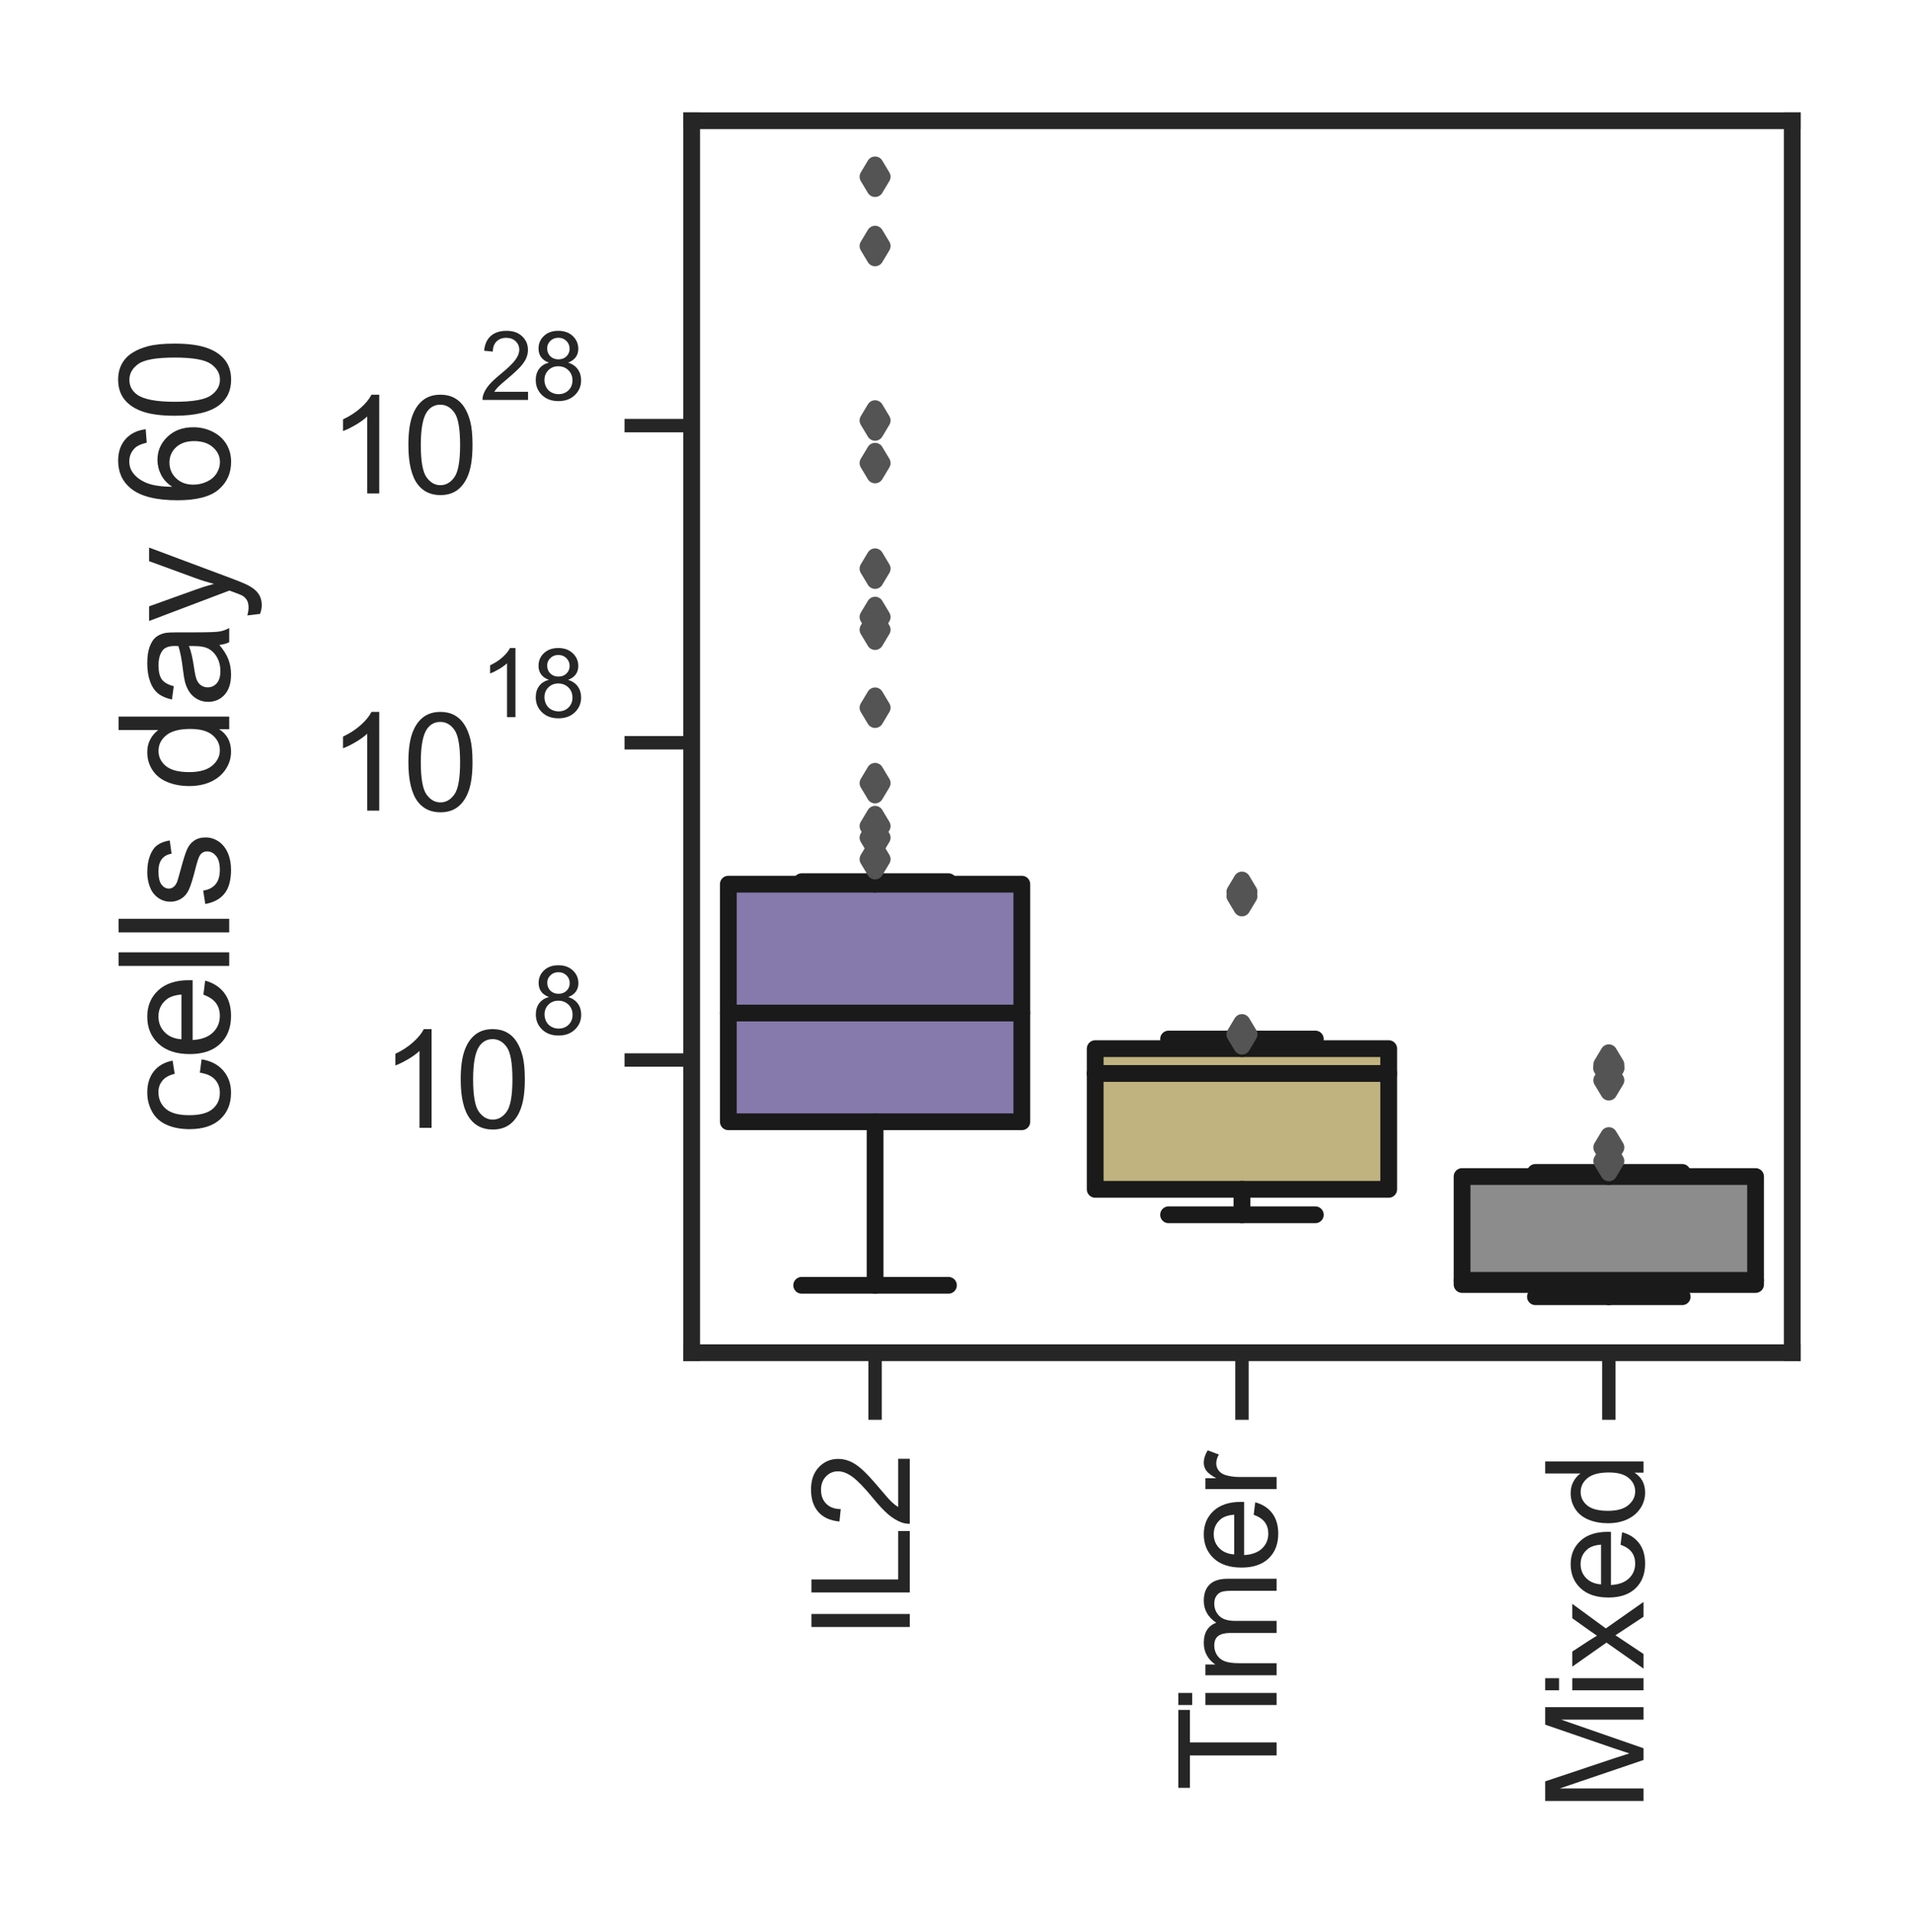 <?xml version="1.0" encoding="utf-8" standalone="no"?>
<!DOCTYPE svg PUBLIC "-//W3C//DTD SVG 1.1//EN"
  "http://www.w3.org/Graphics/SVG/1.1/DTD/svg11.dtd">
<svg xmlns:xlink="http://www.w3.org/1999/xlink" width="114.074pt" height="115.209pt" viewBox="0 0 114.074 115.209" xmlns="http://www.w3.org/2000/svg" version="1.1">
 <defs>
  <style type="text/css">*{stroke-linejoin: round; stroke-linecap: butt}</style>
 </defs>
 <g id="figure_1">
  <g id="patch_1">
   <path d="M 0 115.209 
L 114.074 115.209 
L 114.074 0 
L 0 0 
z
" style="fill: #ffffff"/>
  </g>
  <g id="axes_1">
   <g id="patch_2">
    <path d="M 41.243 80.67 
L 106.874 80.67 
L 106.874 7.2 
L 41.243 7.2 
z
" style="fill: #ffffff"/>
   </g>
   <g id="matplotlib.axis_1">
    <g id="xtick_1">
     <g id="line2d_1">
      <defs>
       <path id="md5c776cba0" d="M 0 0 
L 0 4 
" style="stroke: #262626; stroke-width: 0.8"/>
      </defs>
      <g>
       <use xlink:href="#md5c776cba0" x="52.182" y="80.67" style="fill: #262626; stroke: #262626; stroke-width: 0.8"/>
      </g>
     </g>
     <g id="text_1">
      <!-- IL2 -->
      <g style="fill: #262626" transform="translate(54.25 97.79)rotate(-90)scale(0.08 -0.08)">
       <defs>
        <path id="ArialMT-49" d="M 597 0 
L 597 4581 
L 1203 4581 
L 1203 0 
L 597 0 
z
" transform="scale(0.016)"/>
        <path id="ArialMT-4c" d="M 469 0 
L 469 4581 
L 1075 4581 
L 1075 541 
L 3331 541 
L 3331 0 
L 469 0 
z
" transform="scale(0.016)"/>
        <path id="ArialMT-32" d="M 3222 541 
L 3222 0 
L 194 0 
Q 188 203 259 391 
Q 375 700 629 1000 
Q 884 1300 1366 1694 
Q 2113 2306 2375 2664 
Q 2638 3022 2638 3341 
Q 2638 3675 2398 3904 
Q 2159 4134 1775 4134 
Q 1369 4134 1125 3890 
Q 881 3647 878 3216 
L 300 3275 
Q 359 3922 746 4261 
Q 1134 4600 1788 4600 
Q 2447 4600 2831 4234 
Q 3216 3869 3216 3328 
Q 3216 3053 3103 2787 
Q 2991 2522 2730 2228 
Q 2469 1934 1863 1422 
Q 1356 997 1212 845 
Q 1069 694 975 541 
L 3222 541 
z
" transform="scale(0.016)"/>
       </defs>
       <use xlink:href="#ArialMT-49"/>
       <use xlink:href="#ArialMT-4c" x="27.783"/>
       <use xlink:href="#ArialMT-32" x="83.398"/>
      </g>
     </g>
    </g>
    <g id="xtick_2">
     <g id="line2d_2">
      <g>
       <use xlink:href="#md5c776cba0" x="74.059" y="80.67" style="fill: #262626; stroke: #262626; stroke-width: 0.8"/>
      </g>
     </g>
     <g id="text_2">
      <!-- Timer -->
      <g style="fill: #262626" transform="translate(76.127 106.81)rotate(-90)scale(0.08 -0.08)">
       <defs>
        <path id="ArialMT-54" d="M 1659 0 
L 1659 4041 
L 150 4041 
L 150 4581 
L 3781 4581 
L 3781 4041 
L 2266 4041 
L 2266 0 
L 1659 0 
z
" transform="scale(0.016)"/>
        <path id="ArialMT-69" d="M 425 3934 
L 425 4581 
L 988 4581 
L 988 3934 
L 425 3934 
z
M 425 0 
L 425 3319 
L 988 3319 
L 988 0 
L 425 0 
z
" transform="scale(0.016)"/>
        <path id="ArialMT-6d" d="M 422 0 
L 422 3319 
L 925 3319 
L 925 2853 
Q 1081 3097 1340 3245 
Q 1600 3394 1931 3394 
Q 2300 3394 2536 3241 
Q 2772 3088 2869 2813 
Q 3263 3394 3894 3394 
Q 4388 3394 4653 3120 
Q 4919 2847 4919 2278 
L 4919 0 
L 4359 0 
L 4359 2091 
Q 4359 2428 4304 2576 
Q 4250 2725 4106 2815 
Q 3963 2906 3769 2906 
Q 3419 2906 3187 2673 
Q 2956 2441 2956 1928 
L 2956 0 
L 2394 0 
L 2394 2156 
Q 2394 2531 2256 2718 
Q 2119 2906 1806 2906 
Q 1569 2906 1367 2781 
Q 1166 2656 1075 2415 
Q 984 2175 984 1722 
L 984 0 
L 422 0 
z
" transform="scale(0.016)"/>
        <path id="ArialMT-65" d="M 2694 1069 
L 3275 997 
Q 3138 488 2766 206 
Q 2394 -75 1816 -75 
Q 1088 -75 661 373 
Q 234 822 234 1631 
Q 234 2469 665 2931 
Q 1097 3394 1784 3394 
Q 2450 3394 2872 2941 
Q 3294 2488 3294 1666 
Q 3294 1616 3291 1516 
L 816 1516 
Q 847 969 1125 678 
Q 1403 388 1819 388 
Q 2128 388 2347 550 
Q 2566 713 2694 1069 
z
M 847 1978 
L 2700 1978 
Q 2663 2397 2488 2606 
Q 2219 2931 1791 2931 
Q 1403 2931 1139 2672 
Q 875 2413 847 1978 
z
" transform="scale(0.016)"/>
        <path id="ArialMT-72" d="M 416 0 
L 416 3319 
L 922 3319 
L 922 2816 
Q 1116 3169 1280 3281 
Q 1444 3394 1641 3394 
Q 1925 3394 2219 3213 
L 2025 2691 
Q 1819 2813 1613 2813 
Q 1428 2813 1281 2702 
Q 1134 2591 1072 2394 
Q 978 2094 978 1738 
L 978 0 
L 416 0 
z
" transform="scale(0.016)"/>
       </defs>
       <use xlink:href="#ArialMT-54"/>
       <use xlink:href="#ArialMT-69" x="57.334"/>
       <use xlink:href="#ArialMT-6d" x="79.551"/>
       <use xlink:href="#ArialMT-65" x="162.852"/>
       <use xlink:href="#ArialMT-72" x="218.467"/>
      </g>
     </g>
    </g>
    <g id="xtick_3">
     <g id="line2d_3">
      <g>
       <use xlink:href="#md5c776cba0" x="95.936" y="80.67" style="fill: #262626; stroke: #262626; stroke-width: 0.8"/>
      </g>
     </g>
     <g id="text_3">
      <!-- Mixed -->
      <g style="fill: #262626" transform="translate(98.004 108.009)rotate(-90)scale(0.08 -0.08)">
       <defs>
        <path id="ArialMT-4d" d="M 475 0 
L 475 4581 
L 1388 4581 
L 2472 1338 
Q 2622 884 2691 659 
Q 2769 909 2934 1394 
L 4031 4581 
L 4847 4581 
L 4847 0 
L 4263 0 
L 4263 3834 
L 2931 0 
L 2384 0 
L 1059 3900 
L 1059 0 
L 475 0 
z
" transform="scale(0.016)"/>
        <path id="ArialMT-78" d="M 47 0 
L 1259 1725 
L 138 3319 
L 841 3319 
L 1350 2541 
Q 1494 2319 1581 2169 
Q 1719 2375 1834 2534 
L 2394 3319 
L 3066 3319 
L 1919 1756 
L 3153 0 
L 2463 0 
L 1781 1031 
L 1600 1309 
L 728 0 
L 47 0 
z
" transform="scale(0.016)"/>
        <path id="ArialMT-64" d="M 2575 0 
L 2575 419 
Q 2259 -75 1647 -75 
Q 1250 -75 917 144 
Q 584 363 401 755 
Q 219 1147 219 1656 
Q 219 2153 384 2558 
Q 550 2963 881 3178 
Q 1213 3394 1622 3394 
Q 1922 3394 2156 3267 
Q 2391 3141 2538 2938 
L 2538 4581 
L 3097 4581 
L 3097 0 
L 2575 0 
z
M 797 1656 
Q 797 1019 1065 703 
Q 1334 388 1700 388 
Q 2069 388 2326 689 
Q 2584 991 2584 1609 
Q 2584 2291 2321 2609 
Q 2059 2928 1675 2928 
Q 1300 2928 1048 2622 
Q 797 2316 797 1656 
z
" transform="scale(0.016)"/>
       </defs>
       <use xlink:href="#ArialMT-4d"/>
       <use xlink:href="#ArialMT-69" x="83.301"/>
       <use xlink:href="#ArialMT-78" x="105.518"/>
       <use xlink:href="#ArialMT-65" x="155.518"/>
       <use xlink:href="#ArialMT-64" x="211.133"/>
      </g>
     </g>
    </g>
   </g>
   <g id="matplotlib.axis_2">
    <g id="ytick_1">
     <g id="line2d_4">
      <defs>
       <path id="m9ca4eddf19" d="M 0 0 
L -4 0 
" style="stroke: #262626; stroke-width: 0.8"/>
      </defs>
      <g>
       <use xlink:href="#m9ca4eddf19" x="41.243" y="63.214" style="fill: #262626; stroke: #262626; stroke-width: 0.8"/>
      </g>
     </g>
     <g id="text_4">
      <!-- $\mathdefault{10^{8}}$ -->
      <g style="fill: #262626" transform="translate(22.683 67.339)scale(0.08 -0.08)">
       <defs>
        <path id="ArialMT-31" d="M 2384 0 
L 1822 0 
L 1822 3584 
Q 1619 3391 1289 3197 
Q 959 3003 697 2906 
L 697 3450 
Q 1169 3672 1522 3987 
Q 1875 4303 2022 4600 
L 2384 4600 
L 2384 0 
z
" transform="scale(0.016)"/>
        <path id="ArialMT-30" d="M 266 2259 
Q 266 3072 433 3567 
Q 600 4063 929 4331 
Q 1259 4600 1759 4600 
Q 2128 4600 2406 4451 
Q 2684 4303 2865 4023 
Q 3047 3744 3150 3342 
Q 3253 2941 3253 2259 
Q 3253 1453 3087 958 
Q 2922 463 2592 192 
Q 2263 -78 1759 -78 
Q 1097 -78 719 397 
Q 266 969 266 2259 
z
M 844 2259 
Q 844 1131 1108 757 
Q 1372 384 1759 384 
Q 2147 384 2411 759 
Q 2675 1134 2675 2259 
Q 2675 3391 2411 3762 
Q 2147 4134 1753 4134 
Q 1366 4134 1134 3806 
Q 844 3388 844 2259 
z
" transform="scale(0.016)"/>
        <path id="ArialMT-38" d="M 1131 2484 
Q 781 2613 612 2850 
Q 444 3088 444 3419 
Q 444 3919 803 4259 
Q 1163 4600 1759 4600 
Q 2359 4600 2725 4251 
Q 3091 3903 3091 3403 
Q 3091 3084 2923 2848 
Q 2756 2613 2416 2484 
Q 2838 2347 3058 2040 
Q 3278 1734 3278 1309 
Q 3278 722 2862 322 
Q 2447 -78 1769 -78 
Q 1091 -78 675 323 
Q 259 725 259 1325 
Q 259 1772 486 2073 
Q 713 2375 1131 2484 
z
M 1019 3438 
Q 1019 3113 1228 2906 
Q 1438 2700 1772 2700 
Q 2097 2700 2305 2904 
Q 2513 3109 2513 3406 
Q 2513 3716 2298 3927 
Q 2084 4138 1766 4138 
Q 1444 4138 1231 3931 
Q 1019 3725 1019 3438 
z
M 838 1322 
Q 838 1081 952 856 
Q 1066 631 1291 507 
Q 1516 384 1775 384 
Q 2178 384 2440 643 
Q 2703 903 2703 1303 
Q 2703 1709 2433 1975 
Q 2163 2241 1756 2241 
Q 1359 2241 1098 1978 
Q 838 1716 838 1322 
z
" transform="scale(0.016)"/>
       </defs>
       <use xlink:href="#ArialMT-31" transform="translate(0 0.994)"/>
       <use xlink:href="#ArialMT-30" transform="translate(55.615 0.994)"/>
       <use xlink:href="#ArialMT-38" transform="translate(112.973 70.688)scale(0.7)"/>
      </g>
     </g>
    </g>
    <g id="ytick_2">
     <g id="line2d_5">
      <g>
       <use xlink:href="#m9ca4eddf19" x="41.243" y="44.297" style="fill: #262626; stroke: #262626; stroke-width: 0.8"/>
      </g>
     </g>
     <g id="text_5">
      <!-- $\mathdefault{10^{18}}$ -->
      <g style="fill: #262626" transform="translate(19.563 48.422)scale(0.08 -0.08)">
       <use xlink:href="#ArialMT-31" transform="translate(0 0.994)"/>
       <use xlink:href="#ArialMT-30" transform="translate(55.615 0.994)"/>
       <use xlink:href="#ArialMT-31" transform="translate(112.973 70.688)scale(0.7)"/>
       <use xlink:href="#ArialMT-38" transform="translate(151.903 70.688)scale(0.7)"/>
      </g>
     </g>
    </g>
    <g id="ytick_3">
     <g id="line2d_6">
      <g>
       <use xlink:href="#m9ca4eddf19" x="41.243" y="25.38" style="fill: #262626; stroke: #262626; stroke-width: 0.8"/>
      </g>
     </g>
     <g id="text_6">
      <!-- $\mathdefault{10^{28}}$ -->
      <g style="fill: #262626" transform="translate(19.563 29.505)scale(0.08 -0.08)">
       <use xlink:href="#ArialMT-31" transform="translate(0 0.994)"/>
       <use xlink:href="#ArialMT-30" transform="translate(55.615 0.994)"/>
       <use xlink:href="#ArialMT-32" transform="translate(112.973 70.688)scale(0.7)"/>
       <use xlink:href="#ArialMT-38" transform="translate(151.903 70.688)scale(0.7)"/>
      </g>
     </g>
    </g>
    <g id="text_7">
     <!-- cells day 60 -->
     <g style="fill: #262626" transform="translate(13.669 67.697)rotate(-90)scale(0.09 -0.09)">
      <defs>
       <path id="ArialMT-63" d="M 2588 1216 
L 3141 1144 
Q 3050 572 2676 248 
Q 2303 -75 1759 -75 
Q 1078 -75 664 370 
Q 250 816 250 1647 
Q 250 2184 428 2587 
Q 606 2991 970 3192 
Q 1334 3394 1763 3394 
Q 2303 3394 2647 3120 
Q 2991 2847 3088 2344 
L 2541 2259 
Q 2463 2594 2264 2762 
Q 2066 2931 1784 2931 
Q 1359 2931 1093 2626 
Q 828 2322 828 1663 
Q 828 994 1084 691 
Q 1341 388 1753 388 
Q 2084 388 2306 591 
Q 2528 794 2588 1216 
z
" transform="scale(0.016)"/>
       <path id="ArialMT-6c" d="M 409 0 
L 409 4581 
L 972 4581 
L 972 0 
L 409 0 
z
" transform="scale(0.016)"/>
       <path id="ArialMT-73" d="M 197 991 
L 753 1078 
Q 800 744 1014 566 
Q 1228 388 1613 388 
Q 2000 388 2187 545 
Q 2375 703 2375 916 
Q 2375 1106 2209 1216 
Q 2094 1291 1634 1406 
Q 1016 1563 777 1677 
Q 538 1791 414 1992 
Q 291 2194 291 2438 
Q 291 2659 392 2848 
Q 494 3038 669 3163 
Q 800 3259 1026 3326 
Q 1253 3394 1513 3394 
Q 1903 3394 2198 3281 
Q 2494 3169 2634 2976 
Q 2775 2784 2828 2463 
L 2278 2388 
Q 2241 2644 2061 2787 
Q 1881 2931 1553 2931 
Q 1166 2931 1000 2803 
Q 834 2675 834 2503 
Q 834 2394 903 2306 
Q 972 2216 1119 2156 
Q 1203 2125 1616 2013 
Q 2213 1853 2448 1751 
Q 2684 1650 2818 1456 
Q 2953 1263 2953 975 
Q 2953 694 2789 445 
Q 2625 197 2315 61 
Q 2006 -75 1616 -75 
Q 969 -75 630 194 
Q 291 463 197 991 
z
" transform="scale(0.016)"/>
       <path id="ArialMT-20" transform="scale(0.016)"/>
       <path id="ArialMT-61" d="M 2588 409 
Q 2275 144 1986 34 
Q 1697 -75 1366 -75 
Q 819 -75 525 192 
Q 231 459 231 875 
Q 231 1119 342 1320 
Q 453 1522 633 1644 
Q 813 1766 1038 1828 
Q 1203 1872 1538 1913 
Q 2219 1994 2541 2106 
Q 2544 2222 2544 2253 
Q 2544 2597 2384 2738 
Q 2169 2928 1744 2928 
Q 1347 2928 1158 2789 
Q 969 2650 878 2297 
L 328 2372 
Q 403 2725 575 2942 
Q 747 3159 1072 3276 
Q 1397 3394 1825 3394 
Q 2250 3394 2515 3294 
Q 2781 3194 2906 3042 
Q 3031 2891 3081 2659 
Q 3109 2516 3109 2141 
L 3109 1391 
Q 3109 606 3145 398 
Q 3181 191 3288 0 
L 2700 0 
Q 2613 175 2588 409 
z
M 2541 1666 
Q 2234 1541 1622 1453 
Q 1275 1403 1131 1340 
Q 988 1278 909 1158 
Q 831 1038 831 891 
Q 831 666 1001 516 
Q 1172 366 1500 366 
Q 1825 366 2078 508 
Q 2331 650 2450 897 
Q 2541 1088 2541 1459 
L 2541 1666 
z
" transform="scale(0.016)"/>
       <path id="ArialMT-79" d="M 397 -1278 
L 334 -750 
Q 519 -800 656 -800 
Q 844 -800 956 -737 
Q 1069 -675 1141 -563 
Q 1194 -478 1313 -144 
Q 1328 -97 1363 -6 
L 103 3319 
L 709 3319 
L 1400 1397 
Q 1534 1031 1641 628 
Q 1738 1016 1872 1384 
L 2581 3319 
L 3144 3319 
L 1881 -56 
Q 1678 -603 1566 -809 
Q 1416 -1088 1222 -1217 
Q 1028 -1347 759 -1347 
Q 597 -1347 397 -1278 
z
" transform="scale(0.016)"/>
       <path id="ArialMT-36" d="M 3184 3459 
L 2625 3416 
Q 2550 3747 2413 3897 
Q 2184 4138 1850 4138 
Q 1581 4138 1378 3988 
Q 1113 3794 959 3422 
Q 806 3050 800 2363 
Q 1003 2672 1297 2822 
Q 1591 2972 1913 2972 
Q 2475 2972 2870 2558 
Q 3266 2144 3266 1488 
Q 3266 1056 3080 686 
Q 2894 316 2569 119 
Q 2244 -78 1831 -78 
Q 1128 -78 684 439 
Q 241 956 241 2144 
Q 241 3472 731 4075 
Q 1159 4600 1884 4600 
Q 2425 4600 2770 4297 
Q 3116 3994 3184 3459 
z
M 888 1484 
Q 888 1194 1011 928 
Q 1134 663 1356 523 
Q 1578 384 1822 384 
Q 2178 384 2434 671 
Q 2691 959 2691 1453 
Q 2691 1928 2437 2201 
Q 2184 2475 1800 2475 
Q 1419 2475 1153 2201 
Q 888 1928 888 1484 
z
" transform="scale(0.016)"/>
      </defs>
      <use xlink:href="#ArialMT-63"/>
      <use xlink:href="#ArialMT-65" x="50"/>
      <use xlink:href="#ArialMT-6c" x="105.615"/>
      <use xlink:href="#ArialMT-6c" x="127.832"/>
      <use xlink:href="#ArialMT-73" x="150.049"/>
      <use xlink:href="#ArialMT-20" x="200.049"/>
      <use xlink:href="#ArialMT-64" x="227.832"/>
      <use xlink:href="#ArialMT-61" x="283.447"/>
      <use xlink:href="#ArialMT-79" x="339.062"/>
      <use xlink:href="#ArialMT-20" x="389.062"/>
      <use xlink:href="#ArialMT-36" x="416.846"/>
      <use xlink:href="#ArialMT-30" x="472.461"/>
     </g>
    </g>
   </g>
   <g id="patch_3">
    <path d="M 43.431 66.896 
L 60.932 66.896 
L 60.932 52.727 
L 43.431 52.727 
L 43.431 66.896 
z
" clip-path="url(#p31f26df3a6)" style="fill: #857aab; stroke: #1a1a1a; stroke-linejoin: miter"/>
   </g>
   <g id="patch_4">
    <path d="M 65.308 70.926 
L 82.809 70.926 
L 82.809 62.535 
L 65.308 62.535 
L 65.308 70.926 
z
" clip-path="url(#p31f26df3a6)" style="fill: #c1b37f; stroke: #1a1a1a; stroke-linejoin: miter"/>
   </g>
   <g id="patch_5">
    <path d="M 87.185 76.601 
L 104.687 76.601 
L 104.687 70.163 
L 87.185 70.163 
L 87.185 76.601 
z
" clip-path="url(#p31f26df3a6)" style="fill: #8c8c8c; stroke: #1a1a1a; stroke-linejoin: miter"/>
   </g>
   <g id="line2d_7">
    <path d="M 52.182 66.896 
L 52.182 76.649 
" clip-path="url(#p31f26df3a6)" style="fill: none; stroke: #1a1a1a; stroke-linecap: round"/>
   </g>
   <g id="line2d_8">
    <path d="M 52.182 52.727 
L 52.182 52.579 
" clip-path="url(#p31f26df3a6)" style="fill: none; stroke: #1a1a1a; stroke-linecap: round"/>
   </g>
   <g id="line2d_9">
    <path d="M 47.806 76.649 
L 56.557 76.649 
" clip-path="url(#p31f26df3a6)" style="fill: none; stroke: #1a1a1a; stroke-linecap: round"/>
   </g>
   <g id="line2d_10">
    <path d="M 47.806 52.579 
L 56.557 52.579 
" clip-path="url(#p31f26df3a6)" style="fill: none; stroke: #1a1a1a; stroke-linecap: round"/>
   </g>
   <g id="line2d_11">
    <defs>
     <path id="ma9858c7730" d="M 0 0.707 
L 0.424 0 
L 0 -0.707 
L -0.424 0 
z
" style="stroke: #545454; stroke-linejoin: miter"/>
    </defs>
    <g clip-path="url(#p31f26df3a6)">
     <use xlink:href="#ma9858c7730" x="52.182" y="27.616" style="fill: #545454; stroke: #545454; stroke-linejoin: miter"/>
     <use xlink:href="#ma9858c7730" x="52.182" y="49.955" style="fill: #545454; stroke: #545454; stroke-linejoin: miter"/>
     <use xlink:href="#ma9858c7730" x="52.182" y="14.671" style="fill: #545454; stroke: #545454; stroke-linejoin: miter"/>
     <use xlink:href="#ma9858c7730" x="52.182" y="25.076" style="fill: #545454; stroke: #545454; stroke-linejoin: miter"/>
     <use xlink:href="#ma9858c7730" x="52.182" y="49.265" style="fill: #545454; stroke: #545454; stroke-linejoin: miter"/>
     <use xlink:href="#ma9858c7730" x="52.182" y="46.703" style="fill: #545454; stroke: #545454; stroke-linejoin: miter"/>
     <use xlink:href="#ma9858c7730" x="52.182" y="10.54" style="fill: #545454; stroke: #545454; stroke-linejoin: miter"/>
     <use xlink:href="#ma9858c7730" x="52.182" y="42.204" style="fill: #545454; stroke: #545454; stroke-linejoin: miter"/>
     <use xlink:href="#ma9858c7730" x="52.182" y="33.911" style="fill: #545454; stroke: #545454; stroke-linejoin: miter"/>
     <use xlink:href="#ma9858c7730" x="52.182" y="37.553" style="fill: #545454; stroke: #545454; stroke-linejoin: miter"/>
     <use xlink:href="#ma9858c7730" x="52.182" y="51.236" style="fill: #545454; stroke: #545454; stroke-linejoin: miter"/>
     <use xlink:href="#ma9858c7730" x="52.182" y="36.794" style="fill: #545454; stroke: #545454; stroke-linejoin: miter"/>
    </g>
   </g>
   <g id="line2d_12">
    <path d="M 74.059 70.926 
L 74.059 72.444 
" clip-path="url(#p31f26df3a6)" style="fill: none; stroke: #1a1a1a; stroke-linecap: round"/>
   </g>
   <g id="line2d_13">
    <path d="M 74.059 62.535 
L 74.059 61.962 
" clip-path="url(#p31f26df3a6)" style="fill: none; stroke: #1a1a1a; stroke-linecap: round"/>
   </g>
   <g id="line2d_14">
    <path d="M 69.683 72.444 
L 78.434 72.444 
" clip-path="url(#p31f26df3a6)" style="fill: none; stroke: #1a1a1a; stroke-linecap: round"/>
   </g>
   <g id="line2d_15">
    <path d="M 69.683 61.962 
L 78.434 61.962 
" clip-path="url(#p31f26df3a6)" style="fill: none; stroke: #1a1a1a; stroke-linecap: round"/>
   </g>
   <g id="line2d_16">
    <g clip-path="url(#p31f26df3a6)">
     <use xlink:href="#ma9858c7730" x="74.059" y="61.684" style="fill: #545454; stroke: #545454; stroke-linejoin: miter"/>
     <use xlink:href="#ma9858c7730" x="74.059" y="53.441" style="fill: #545454; stroke: #545454; stroke-linejoin: miter"/>
     <use xlink:href="#ma9858c7730" x="74.059" y="53.186" style="fill: #545454; stroke: #545454; stroke-linejoin: miter"/>
    </g>
   </g>
   <g id="line2d_17">
    <path d="M 95.936 76.601 
L 95.936 77.33 
" clip-path="url(#p31f26df3a6)" style="fill: none; stroke: #1a1a1a; stroke-linecap: round"/>
   </g>
   <g id="line2d_18">
    <path d="M 95.936 70.163 
L 95.936 69.917 
" clip-path="url(#p31f26df3a6)" style="fill: none; stroke: #1a1a1a; stroke-linecap: round"/>
   </g>
   <g id="line2d_19">
    <path d="M 91.56 77.33 
L 100.311 77.33 
" clip-path="url(#p31f26df3a6)" style="fill: none; stroke: #1a1a1a; stroke-linecap: round"/>
   </g>
   <g id="line2d_20">
    <path d="M 91.56 69.917 
L 100.311 69.917 
" clip-path="url(#p31f26df3a6)" style="fill: none; stroke: #1a1a1a; stroke-linecap: round"/>
   </g>
   <g id="line2d_21">
    <g clip-path="url(#p31f26df3a6)">
     <use xlink:href="#ma9858c7730" x="95.936" y="63.486" style="fill: #545454; stroke: #545454; stroke-linejoin: miter"/>
     <use xlink:href="#ma9858c7730" x="95.936" y="69.239" style="fill: #545454; stroke: #545454; stroke-linejoin: miter"/>
     <use xlink:href="#ma9858c7730" x="95.936" y="63.695" style="fill: #545454; stroke: #545454; stroke-linejoin: miter"/>
     <use xlink:href="#ma9858c7730" x="95.936" y="64.421" style="fill: #545454; stroke: #545454; stroke-linejoin: miter"/>
     <use xlink:href="#ma9858c7730" x="95.936" y="68.426" style="fill: #545454; stroke: #545454; stroke-linejoin: miter"/>
     <use xlink:href="#ma9858c7730" x="95.936" y="63.701" style="fill: #545454; stroke: #545454; stroke-linejoin: miter"/>
    </g>
   </g>
   <g id="line2d_22">
    <path d="M 43.431 60.414 
L 60.932 60.414 
" clip-path="url(#p31f26df3a6)" style="fill: none; stroke: #1a1a1a; stroke-linecap: round"/>
   </g>
   <g id="line2d_23">
    <path d="M 65.308 64.017 
L 82.809 64.017 
" clip-path="url(#p31f26df3a6)" style="fill: none; stroke: #1a1a1a; stroke-linecap: round"/>
   </g>
   <g id="line2d_24">
    <path d="M 87.185 76.356 
L 104.687 76.356 
" clip-path="url(#p31f26df3a6)" style="fill: none; stroke: #1a1a1a; stroke-linecap: round"/>
   </g>
   <g id="patch_6">
    <path d="M 41.243 80.67 
L 41.243 7.2 
" style="fill: none; stroke: #262626; stroke-linejoin: miter; stroke-linecap: square"/>
   </g>
   <g id="patch_7">
    <path d="M 106.874 80.67 
L 106.874 7.2 
" style="fill: none; stroke: #262626; stroke-linejoin: miter; stroke-linecap: square"/>
   </g>
   <g id="patch_8">
    <path d="M 41.243 80.67 
L 106.874 80.67 
" style="fill: none; stroke: #262626; stroke-linejoin: miter; stroke-linecap: square"/>
   </g>
   <g id="patch_9">
    <path d="M 41.243 7.2 
L 106.874 7.2 
" style="fill: none; stroke: #262626; stroke-linejoin: miter; stroke-linecap: square"/>
   </g>
  </g>
 </g>
 <defs>
  <clipPath id="p31f26df3a6">
   <rect x="41.243" y="7.2" width="65.631" height="73.47"/>
  </clipPath>
 </defs>
</svg>
